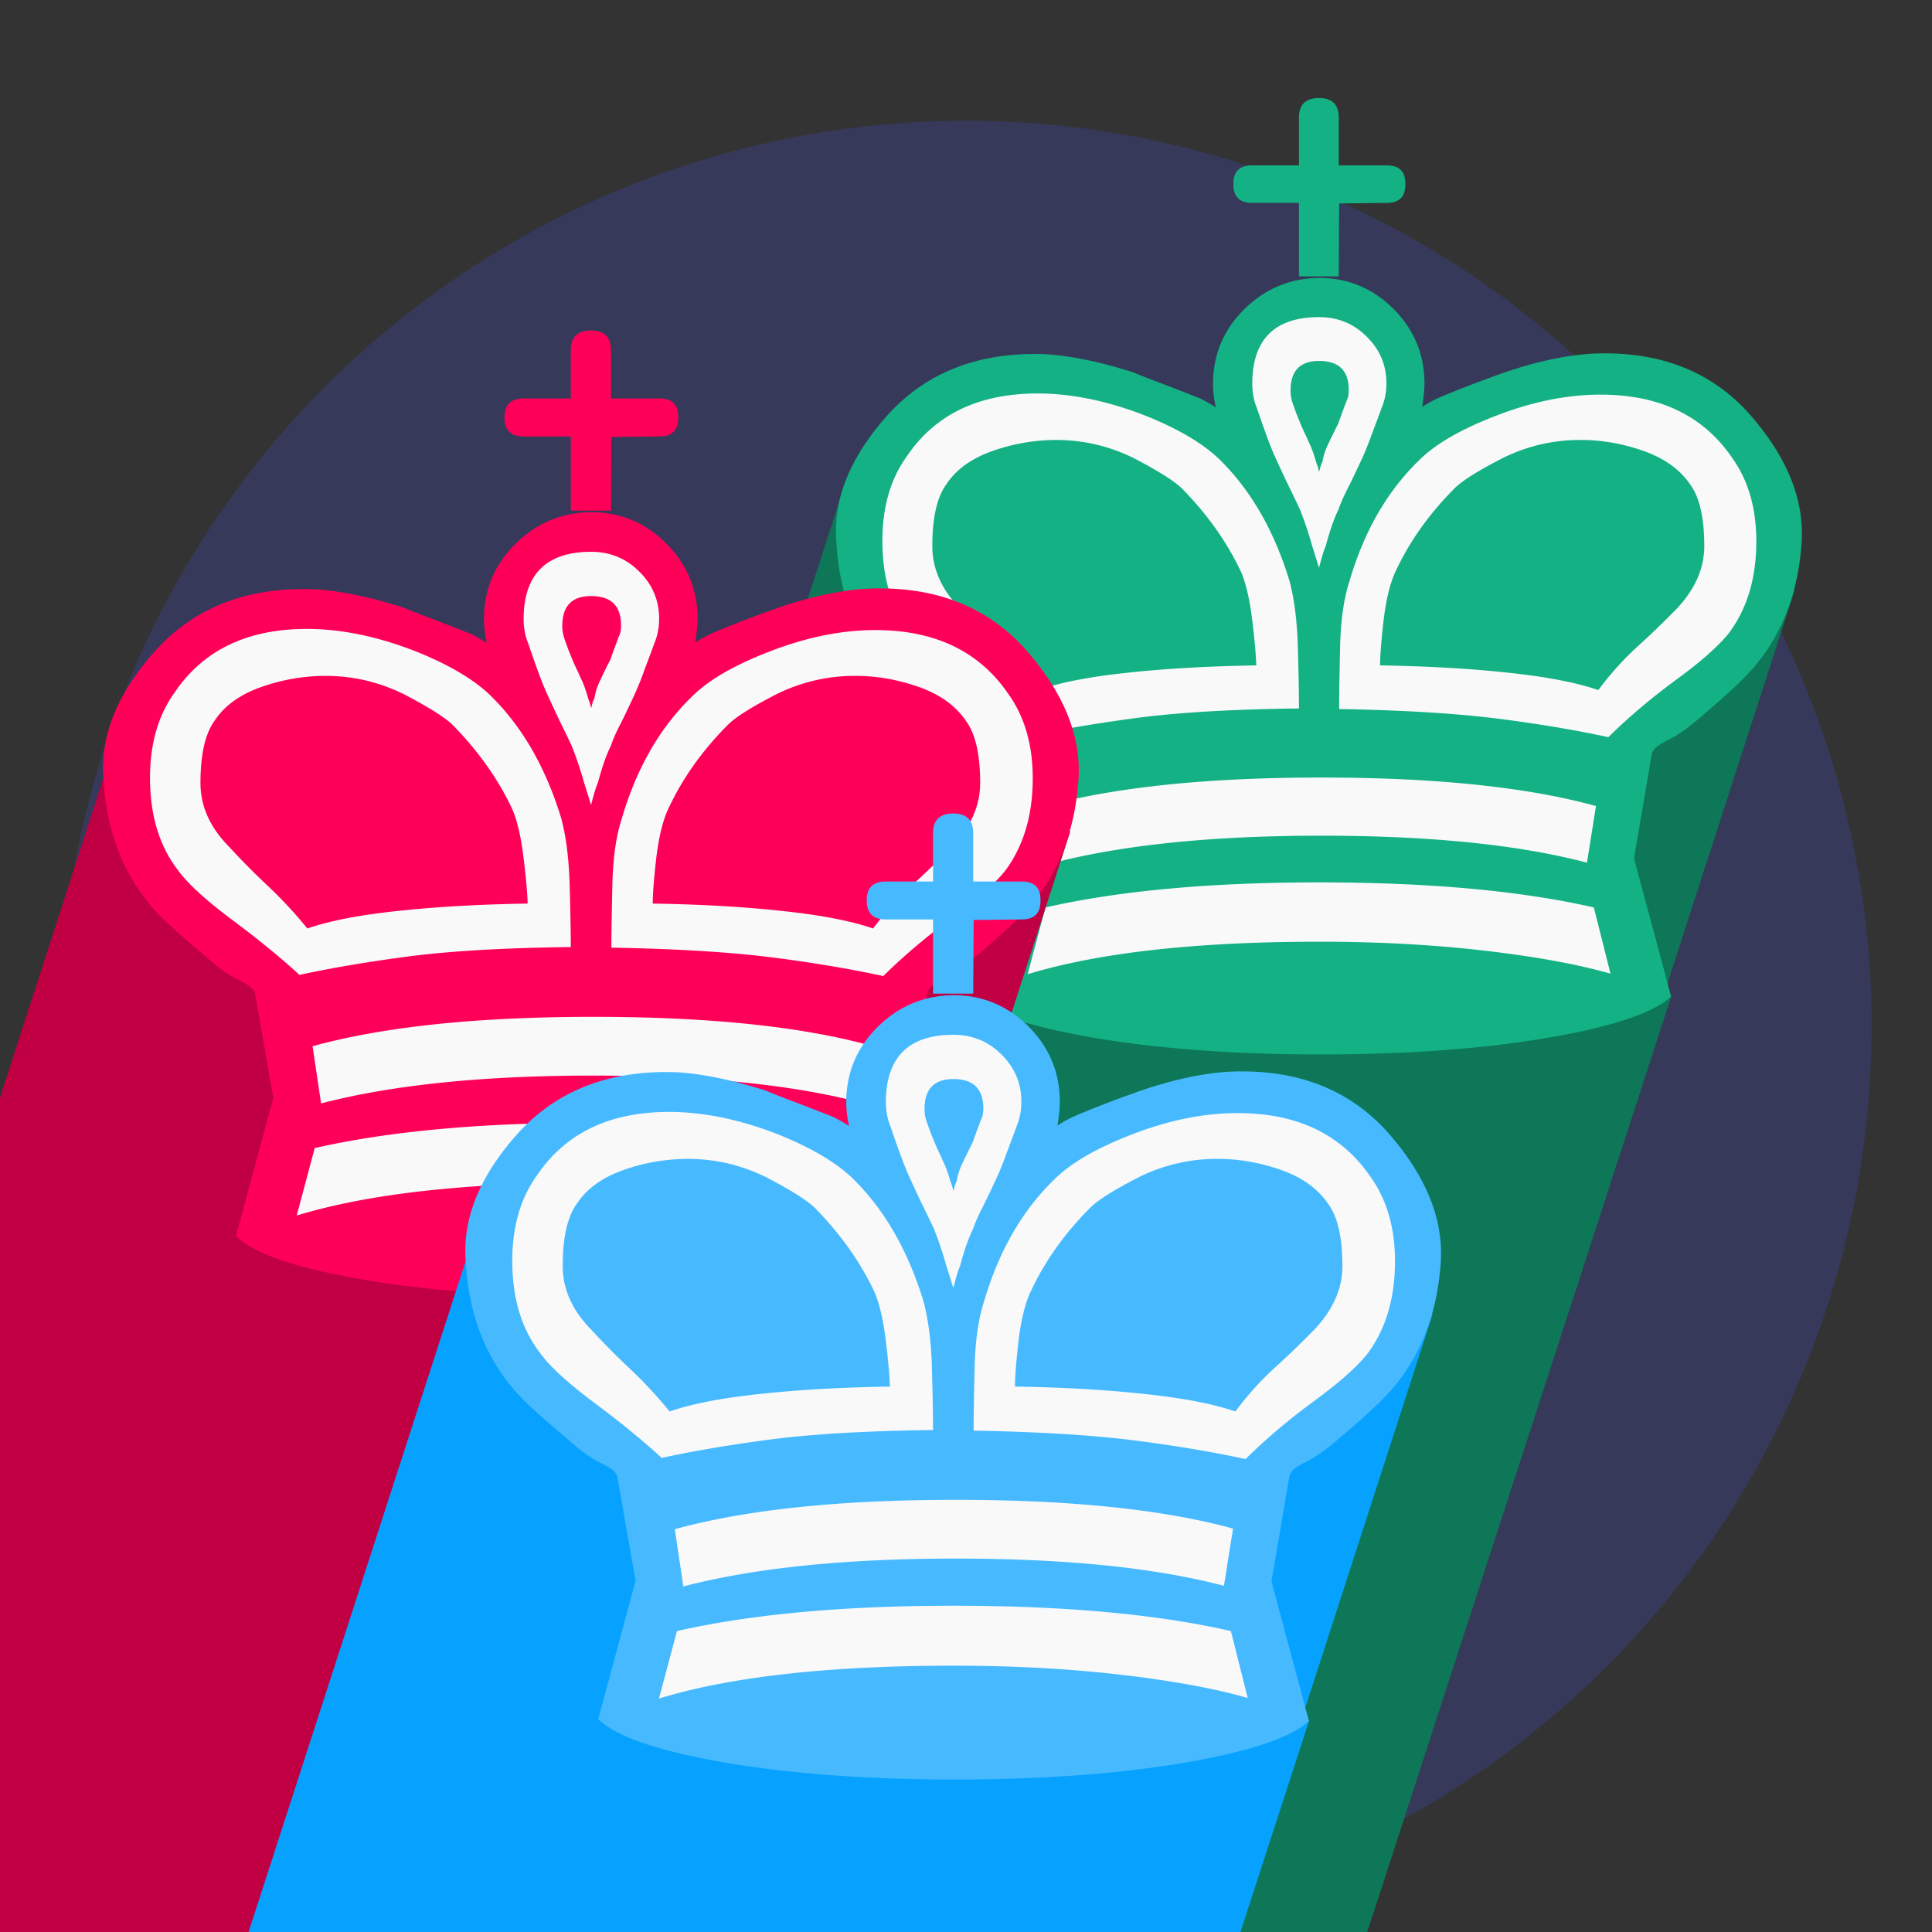<svg height="1024" width="1024" xmlns="http://www.w3.org/2000/svg">
	<rect width="100%" height="100%" fill="#333333" stroke="none"/>
	<defs>
		<clipPath id="c">
			<circle cx="512" cy="544" fill="#363959" fillRule="evenodd" r="480" strokeWidth="16.307"/>
		</clipPath>
		<clipPath id="b">
			<circle cx="512" cy="544" fill="#363959" fillRule="evenodd" r="480" strokeWidth="16.307"/>
		</clipPath>
		<clipPath id="a">
			<circle cx="512" cy="544" fill="#363959" fillRule="evenodd" r="480" strokeWidth="16.307"/>
		</clipPath>
	</defs>
	<circle cx="512" cy="544" fill="#363959" fillRule="evenodd" r="480"/>
	<path clipPath="url(#a)" d="M448 256L225.758 942.867h333.26l-31.637 97.37h192l8.012-24.66h.033l158.345-487.34h-4.242l69.768-215.63-484.762-29.32z" fill="#0d7758"/>
	<g fillRule="evenodd">
		<path d="M709.574 146.473H688.49V107.54H663.73c-6.685 0-10.039-3.258-10.039-9.847v-.3c0-6.492 3.354-9.738 10.039-9.738h24.749V62.403c0-7.008 3.557-10.446 10.661-10.446 6.888 0 10.434 3.438 10.434 10.446v25.252h25.563c6.493 0 9.74 3.234 9.74 9.739v.3c0 6.588-3.247 9.834-9.74 9.834l-25.36.312zM532.39 454.6l-9.74-55.584c-.203 0-.502-.395-.91-1.21-1.018-1.425-3.857-3.246-8.517-5.474-4.564-2.336-10.038-6.193-16.124-11.764a503.005 503.005 0 0 1-20.388-17.849 101.93 101.93 0 0 1-13.177-14.818c-12.087-16.615-18.891-36.716-20.21-60.339-2.036-22.724 7.2-45.449 27.589-68.065 20.592-22.521 48.48-33.159 83.47-31.745 13.082.814 28.511 3.953 46.049 9.535 5.786 2.336 11.667 4.672 17.753 6.9l17.945 6.996c3.15 1.63 5.99 3.246 8.325 4.768a52.469 52.469 0 0 1-1.521-12.47c0-15.418 5.474-28.607 16.531-39.556 10.949-10.853 24.234-16.435 39.651-16.639 15.417 0 28.606 5.582 39.555 16.531C749.524 174.78 755 187.956 755 203.17c0 3.15-.407 7.307-1.21 12.482 2.731-1.725 5.474-3.246 8.014-4.468 9.128-3.953 21.083-8.625 35.997-13.896 17.047-5.774 32.356-9.02 46.048-9.835 34.991-1.629 62.783 9.02 83.172 31.745 19.98 22.617 29.313 45.341 27.887 68.054-1.521 23.635-8.421 43.724-20.484 60.35-3.953 5.38-8.422 10.339-13.393 15.01a485.156 485.156 0 0 1-19.885 17.646c-6.481 5.582-12.063 9.535-16.627 11.763-4.553 2.229-7.188 4.157-8.014 5.475a3.522 3.522 0 0 1-.6.922c-.203.204-.31.408-.31.6l-9.536 55.894 19.682 73.325c-9.943 8.924-32.152 16.231-66.533 22.005-34.488 5.786-74.342 8.625-119.48 8.625-45.94 0-86.418-3.042-121.205-9.032-34.884-6.085-56.793-13.692-65.718-22.712z" fill="#14b184"/>
		<path d="M699.14 250.128a27.492 27.492 0 0 0-1.533-5.067 67.155 67.155 0 0 0-2.935-8.625c-.611-1.318-1.426-3.043-2.336-5.163a108.148 108.148 0 0 1-3.043-6.708c-.599-1.414-1.318-3.235-2.228-5.463-.815-2.336-1.63-4.468-2.24-6.397a20.784 20.784 0 0 1-.803-5.678c0-10.446 4.972-15.716 15.106-15.716 10.542 0 15.729 5.163 15.729 15.417 0 2.635-.408 4.456-1.126 5.678-2.84 7.499-4.253 11.56-4.457 12.17a425.588 425.588 0 0 0-5.678 11.56c-1.425 3.235-2.336 6.086-2.635 8.626-.611 1.21-1.018 2.228-1.222 3.138a25.37 25.37 0 0 1-.599 2.228zM665.862 352.67c-24.75.407-47.366 1.63-67.958 3.857-20.484 2.132-36.297 5.271-47.665 9.224a227.28 227.28 0 0 0-20.592-22.21 395.396 395.396 0 0 1-20.688-20.89c-9.943-10.147-14.807-21.204-14.807-33.267 0-14.914 2.432-25.755 7.404-32.655 5.27-8.026 13.596-13.896 24.653-17.753a101.655 101.655 0 0 1 33.565-5.786c14.303 0 27.888 3.15 40.97 9.535 12.889 6.708 21.406 12.075 25.563 16.028 13.488 13.692 24.042 28.51 31.54 44.527 2.54 5.99 4.469 14.303 5.787 24.845 1.317 10.661 2.036 18.771 2.228 24.557zm33.266-51.726c1.426-5.582 2.54-9.428 3.546-11.56 2.036-7.703 4.264-14.303 6.9-19.682 1.114-3.342 2.839-7.187 5.175-11.656 2.228-4.468 4.672-9.643 7.307-15.32 1.521-3.355 3.235-7.5 4.971-12.375 1.821-4.864 3.642-9.632 5.367-14.4 1.63-3.952 2.432-8.217 2.432-12.781 0-9.74-3.546-17.945-10.446-24.749-6.888-6.888-15.31-10.338-25.252-10.338-23.527 0-35.398 11.86-35.398 35.398 0 4.552.814 8.817 2.431 12.77 4.373 12.89 7.715 21.802 10.05 26.786 2.636 5.678 4.972 10.853 7.188 15.309 2.145 4.468 4.073 8.314 5.583 11.668 2.635 6.588 4.767 13.08 6.588 19.67.42 1.114 1.534 4.97 3.558 11.26zm-10.65 74.546c0-7.906-.203-18.867-.598-32.763-.408-13.991-1.93-25.66-4.469-34.979-8.11-26.474-20.388-47.88-36.92-64.1-8.517-8.326-21.502-16.136-39.147-23.24-20.185-7.906-39.352-11.86-57.405-11.86-31.241 0-54.469 11.153-69.479 33.578-8.517 11.86-12.781 26.774-12.781 44.515 0 19.478 4.767 35.398 14.207 47.88 4.971 7.092 14.495 15.92 28.594 26.474 14.004 10.446 25.97 20.173 35.602 29.11 17.25-3.762 36.716-7.008 58.423-9.847 21.706-2.743 49.701-4.36 83.974-4.768zM853.6 516.066l-8.828-35.1c-38.633-8.816-87.22-13.284-145.643-13.284-57.811 0-106.183 4.468-145.032 13.297l-9.427 35.386c37.614-11.452 89.149-17.238 154.77-17.238 31.434 0 60.747 1.63 87.628 4.768 26.977 3.138 49.187 7.2 66.532 12.17zm-7.702-88.85c-36.417-10.038-85.004-15.105-145.547-15.105-61.058 0-110.149 5.163-147.368 15.417l4.456 30.02c37.435-9.74 84.993-14.615 142.912-14.615 57.608 0 104.566 4.768 140.779 14.303zm-136.12-51.414c34.081.599 62.077 2.324 83.879 5.067 21.706 2.743 41.388 6.085 58.817 9.835 10.865-10.746 22.928-20.892 36.213-30.631s22.617-18.053 27.996-24.953c9.44-12.877 14.207-28.905 14.207-48.168 0-17.55-4.265-32.356-12.782-44.227-15.213-22.4-38.549-33.565-69.778-33.565-18.257 0-37.232 3.953-57.105 11.859-18.053 7.104-31.026 14.818-39.256 23.12-16.83 16.34-29.11 37.734-36.812 64.208-2.947 9.128-4.564 20.688-4.875 34.788-.312 14.099-.504 24.952-.504 32.667zm21.707-23.12c0-5.786.718-13.896 1.916-24.557 1.33-10.542 3.355-18.868 6.098-24.845 7.403-16.028 17.849-30.835 31.54-44.527 3.954-3.953 12.483-9.332 25.564-16.028a91.7 91.7 0 0 1 41.28-9.535c11.141 0 22.102 1.928 33.159 5.786 10.961 3.857 19.275 9.739 24.749 17.753 4.971 6.696 7.51 17.537 7.51 32.655 0 11.86-4.875 22.916-14.614 33.266a483.36 483.36 0 0 1-20.484 19.778c-7.307 6.588-14.399 14.399-21.083 23.323-11.476-3.953-27.493-7.092-47.989-9.224-20.484-2.228-43.005-3.45-67.646-3.857z" fill="#f9f9fa"/>
	</g>
	<path clipPath="url(#b)" d="M64 384l-222.242 686.867h525.291l134.722-414.63h-4.242l69.768-215.63-484.762-29.32z" fill="#c00043"/>
	<g fillRule="evenodd">
		<path d="M323.837 270.64h-21.295v-39.324h-25.01c-6.751 0-10.139-3.291-10.139-9.946v-.302c0-6.558 3.388-9.837 10.14-9.837h24.997v-25.506c0-7.078 3.593-10.55 10.768-10.55 6.958 0 10.539 3.472 10.539 10.55v25.506h25.82c6.558 0 9.837 3.267 9.837 9.837v.302c0 6.655-3.279 9.934-9.837 9.934l-25.614.314zM144.874 581.86l-9.837-56.141c-.205 0-.508-.4-.92-1.222-1.028-1.44-3.895-3.28-8.602-5.53-4.61-2.36-10.14-6.255-16.286-11.881a508.056 508.056 0 0 1-20.593-18.029 102.954 102.954 0 0 1-13.31-14.967c-12.208-16.782-19.08-37.084-20.411-60.945-2.057-22.952 7.272-45.905 27.865-68.749 20.799-22.747 48.966-33.49 84.309-32.063 13.212.823 28.796 3.993 46.51 9.631 5.844 2.36 11.785 4.719 17.931 6.97L249.655 336c3.182 1.646 6.05 3.28 8.41 4.816a52.996 52.996 0 0 1-1.537-12.596c0-15.572 5.53-28.893 16.697-39.952 11.059-10.962 24.477-16.6 40.05-16.806 15.571 0 28.893 5.638 39.951 16.697 10.963 11.071 16.492 24.38 16.492 39.747 0 3.182-.411 7.38-1.222 12.607 2.759-1.742 5.53-3.278 8.095-4.513 9.22-3.992 21.295-8.711 36.358-14.035 17.218-5.832 32.68-9.11 46.51-9.934 35.343-1.645 63.414 9.111 84.007 32.064 20.182 22.844 29.607 45.796 28.168 68.737-1.537 23.872-8.506 44.163-20.69 60.957-3.993 5.432-8.506 10.442-13.528 15.16a490.027 490.027 0 0 1-20.085 17.823c-6.546 5.638-12.184 9.631-16.794 11.882-4.598 2.25-7.26 4.198-8.094 5.529a3.557 3.557 0 0 1-.605.932c-.206.205-.315.411-.315.605l-9.63 56.456 19.878 74.06c-10.042 9.014-32.474 16.395-67.2 22.227-34.834 5.844-75.089 8.712-120.68 8.712-46.401 0-87.285-3.074-122.422-9.123-35.234-6.147-57.363-13.83-66.377-22.94z" fill="#ff0059"/>
		<path d="M313.298 375.336a27.768 27.768 0 0 0-1.548-5.118 67.83 67.83 0 0 0-2.965-8.712c-.617-1.33-1.44-3.073-2.36-5.215a109.234 109.234 0 0 1-3.072-6.776c-.605-1.427-1.331-3.266-2.25-5.517-.824-2.36-1.646-4.513-2.263-6.461a20.993 20.993 0 0 1-.811-5.735c0-10.55 5.021-15.875 15.257-15.875 10.648 0 15.887 5.215 15.887 15.572 0 2.662-.412 4.501-1.138 5.736-2.867 7.574-4.295 11.675-4.5 12.293a429.86 429.86 0 0 0-5.736 11.676c-1.44 3.266-2.36 6.146-2.662 8.711-.617 1.222-1.028 2.25-1.234 3.17-.205.92-.411 1.646-.605 2.25zm-33.612 103.57c-24.997.412-47.841 1.646-68.64 3.897-20.69 2.154-36.661 5.324-48.144 9.316a229.563 229.563 0 0 0-20.799-22.432 399.366 399.366 0 0 1-20.895-21.101c-10.043-10.249-14.955-21.416-14.955-33.6 0-15.064 2.456-26.014 7.477-32.984 5.324-8.106 13.733-14.035 24.9-17.93a102.676 102.676 0 0 1 33.903-5.845c14.447 0 28.168 3.182 41.38 9.631 13.02 6.776 21.622 12.196 25.82 16.19 13.625 13.829 24.284 28.796 31.859 44.973 2.565 6.05 4.513 14.447 5.844 25.094 1.33 10.769 2.056 18.96 2.25 24.804zm33.6-52.244c1.44-5.639 2.565-9.523 3.582-11.676 2.057-7.78 4.307-14.447 6.969-19.88 1.125-3.376 2.868-7.26 5.227-11.773 2.25-4.513 4.719-9.74 7.38-15.475 1.537-3.388 3.267-7.574 5.022-12.499 1.839-4.912 3.678-9.727 5.42-14.543 1.646-3.993 2.457-8.3 2.457-12.91 0-9.837-3.582-18.125-10.551-24.998-6.957-6.957-15.463-10.441-25.506-10.441-23.763 0-35.754 11.978-35.754 35.753 0 4.598.823 8.906 2.457 12.898 4.416 13.02 7.792 22.021 10.151 27.055 2.662 5.735 5.021 10.962 7.26 15.463 2.165 4.513 4.113 8.397 5.638 11.785 2.662 6.654 4.816 13.212 6.655 19.867.423 1.125 1.548 5.021 3.593 11.374zm-10.756 75.294c0-7.985-.206-19.056-.605-33.092-.412-14.132-1.948-25.917-4.513-35.33-8.192-26.74-20.593-48.361-37.29-64.744-8.603-8.41-21.72-16.298-39.542-23.473-20.387-7.986-39.746-11.978-57.98-11.978-31.556 0-55.016 11.264-70.177 33.914-8.603 11.979-12.91 27.043-12.91 44.962 0 19.673 4.815 35.754 14.35 48.361 5.021 7.163 14.64 16.08 28.881 26.74 14.144 10.55 26.232 20.375 35.96 29.402 17.423-3.8 37.085-7.079 59.009-9.946 21.924-2.77 50.2-4.404 84.817-4.816zm166.779 141.987l-8.918-35.451c-39.02-8.905-88.096-13.418-147.105-13.418-58.392 0-107.25 4.513-146.488 13.43l-9.522 35.742c37.992-11.567 90.044-17.411 156.325-17.411 31.749 0 61.356 1.645 88.507 4.815 27.248 3.17 49.68 7.272 67.2 12.293zm-7.78-89.741c-36.783-10.14-85.858-15.258-147.009-15.258-61.67 0-111.254 5.215-148.847 15.572l4.501 30.322c37.81-9.837 85.846-14.762 144.346-14.762 58.187 0 105.616 4.816 142.193 14.447zM324.043 502.27c34.423.605 62.699 2.347 84.72 5.118 21.924 2.77 41.804 6.147 59.408 9.934 10.974-10.854 23.159-21.102 36.577-30.939 13.418-9.836 22.844-18.234 28.276-25.203 9.535-13.007 14.35-29.196 14.35-48.652 0-17.725-4.307-32.68-12.91-44.67-15.366-22.627-38.936-33.903-70.48-33.903-18.439 0-37.604 3.992-57.677 11.978-18.234 7.175-31.338 14.967-39.65 23.352-17 16.504-29.402 38.113-37.182 64.853-2.976 9.22-4.61 20.896-4.924 35.137-.315 14.24-.508 25.203-.508 32.995zm21.924-23.352c0-5.844.726-14.035 1.936-24.804 1.343-10.647 3.388-19.056 6.158-25.094 7.478-16.19 18.029-31.144 31.858-44.974 3.993-3.993 12.608-9.425 25.82-16.189a92.621 92.621 0 0 1 41.695-9.63c11.253 0 22.324 1.947 33.491 5.843 11.071 3.896 19.468 9.837 24.998 17.931 5.021 6.764 7.586 17.714 7.586 32.984 0 11.978-4.924 23.146-14.761 33.6a488.213 488.213 0 0 1-20.69 19.976c-7.38 6.655-14.544 14.543-21.295 23.557-11.592-3.992-27.768-7.162-48.47-9.316-20.69-2.25-43.438-3.485-68.326-3.896z" fill="#f9f9fa"/>
	</g>
	<path clipPath="url(#c)" d="M256 640L33.758 1326.867h525.291l134.722-414.63h-4.242l69.768-215.63-484.762-29.32z" fill="#07a2ff"/>
	<g fillRule="evenodd">
		<path d="M515.837 526.64h-21.295v-39.324h-25.01c-6.751 0-10.139-3.291-10.139-9.946v-.302c0-6.558 3.388-9.837 10.14-9.837h24.997v-25.506c0-7.078 3.593-10.55 10.768-10.55 6.958 0 10.539 3.472 10.539 10.55v25.506h25.82c6.558 0 9.837 3.267 9.837 9.837v.302c0 6.655-3.279 9.934-9.837 9.934l-25.614.314zM336.874 837.86l-9.837-56.141c-.205 0-.508-.4-.92-1.222-1.028-1.44-3.895-3.28-8.602-5.53-4.61-2.36-10.14-6.255-16.286-11.881a508.056 508.056 0 0 1-20.593-18.029 102.954 102.954 0 0 1-13.31-14.967c-12.208-16.782-19.08-37.084-20.411-60.945-2.057-22.952 7.272-45.905 27.865-68.749 20.799-22.747 48.966-33.49 84.309-32.063 13.212.823 28.796 3.993 46.51 9.631 5.844 2.36 11.785 4.719 17.931 6.97L441.655 592c3.182 1.646 6.05 3.28 8.41 4.816a52.996 52.996 0 0 1-1.537-12.596c0-15.572 5.53-28.893 16.697-39.952 11.059-10.962 24.477-16.6 40.05-16.806 15.571 0 28.893 5.638 39.952 16.697 10.962 11.071 16.491 24.38 16.491 39.747 0 3.182-.411 7.38-1.222 12.607 2.759-1.742 5.53-3.278 8.095-4.513 9.22-3.992 21.295-8.711 36.358-14.035 17.218-5.832 32.68-9.11 46.51-9.934 35.343-1.645 63.414 9.111 84.007 32.064 20.182 22.844 29.607 45.796 28.168 68.737-1.537 23.872-8.506 44.163-20.69 60.957-3.993 5.432-8.506 10.442-13.528 15.16a490.027 490.027 0 0 1-20.085 17.823c-6.546 5.638-12.184 9.631-16.794 11.882-4.598 2.25-7.26 4.198-8.094 5.529a3.557 3.557 0 0 1-.605.932c-.206.205-.315.411-.315.605l-9.63 56.456 19.878 74.06c-10.042 9.014-32.474 16.395-67.2 22.227-34.834 5.844-75.089 8.712-120.68 8.712-46.401 0-87.285-3.074-122.422-9.123-35.233-6.147-57.363-13.83-66.377-22.94z" fill="#47baff"/>
		<path d="M505.298 631.336a27.768 27.768 0 0 0-1.548-5.118 67.83 67.83 0 0 0-2.965-8.712c-.617-1.33-1.44-3.073-2.36-5.215a109.234 109.234 0 0 1-3.072-6.776c-.605-1.427-1.331-3.266-2.25-5.517-.824-2.36-1.646-4.513-2.263-6.461a20.993 20.993 0 0 1-.811-5.735c0-10.55 5.021-15.875 15.257-15.875 10.648 0 15.887 5.215 15.887 15.572 0 2.662-.412 4.501-1.138 5.736-2.867 7.574-4.295 11.675-4.5 12.293a429.86 429.86 0 0 0-5.736 11.676c-1.44 3.266-2.359 6.146-2.662 8.711-.617 1.222-1.028 2.25-1.234 3.17-.205.92-.411 1.646-.605 2.25zm-33.612 103.57c-24.997.412-47.841 1.646-68.64 3.897-20.69 2.154-36.661 5.324-48.144 9.316a229.563 229.563 0 0 0-20.799-22.432 399.366 399.366 0 0 1-20.895-21.101c-10.043-10.249-14.955-21.416-14.955-33.6 0-15.064 2.456-26.014 7.477-32.984 5.324-8.106 13.733-14.035 24.9-17.93a102.676 102.676 0 0 1 33.903-5.845c14.447 0 28.168 3.182 41.38 9.631 13.02 6.776 21.622 12.196 25.82 16.19 13.625 13.829 24.284 28.796 31.859 44.973 2.565 6.05 4.513 14.447 5.844 25.094 1.33 10.769 2.057 18.96 2.25 24.804zm33.6-52.244c1.44-5.639 2.565-9.523 3.582-11.676 2.057-7.78 4.307-14.447 6.969-19.88 1.125-3.376 2.868-7.26 5.227-11.773 2.25-4.513 4.719-9.74 7.38-15.475 1.537-3.388 3.267-7.574 5.022-12.499 1.839-4.912 3.678-9.727 5.42-14.543 1.646-3.993 2.457-8.3 2.457-12.91 0-9.837-3.582-18.125-10.551-24.998-6.957-6.957-15.463-10.441-25.506-10.441-23.763 0-35.754 11.978-35.754 35.753 0 4.598.823 8.906 2.457 12.898 4.416 13.02 7.792 22.021 10.151 27.055 2.662 5.735 5.021 10.962 7.26 15.463 2.165 4.513 4.113 8.397 5.638 11.785 2.662 6.654 4.816 13.212 6.655 19.867.423 1.125 1.548 5.021 3.593 11.374zm-10.756 75.294c0-7.985-.206-19.056-.605-33.092-.412-14.132-1.948-25.917-4.513-35.33-8.192-26.74-20.593-48.361-37.29-64.744-8.603-8.41-21.72-16.298-39.542-23.473-20.387-7.986-39.746-11.978-57.98-11.978-31.556 0-55.016 11.264-70.177 33.914-8.603 11.979-12.91 27.043-12.91 44.962 0 19.673 4.816 35.754 14.35 48.361 5.021 7.163 14.64 16.08 28.881 26.74 14.144 10.55 26.232 20.375 35.96 29.402 17.423-3.8 37.085-7.079 59.009-9.946 21.924-2.77 50.2-4.404 84.817-4.816zm166.779 141.987l-8.918-35.451c-39.02-8.905-88.096-13.418-147.105-13.418-58.392 0-107.25 4.513-146.488 13.43l-9.522 35.742c37.992-11.567 90.044-17.411 156.325-17.411 31.749 0 61.356 1.645 88.507 4.815 27.248 3.17 49.68 7.272 67.2 12.293zm-7.78-89.741c-36.783-10.14-85.858-15.258-147.009-15.258-61.67 0-111.254 5.215-148.847 15.572l4.501 30.322c37.81-9.837 85.846-14.762 144.346-14.762 58.187 0 105.616 4.816 142.193 14.447zM516.043 758.27c34.423.605 62.699 2.347 84.72 5.118 21.924 2.77 41.804 6.147 59.408 9.934 10.974-10.854 23.159-21.102 36.577-30.939 13.418-9.836 22.844-18.234 28.276-25.203 9.535-13.007 14.35-29.196 14.35-48.652 0-17.725-4.307-32.68-12.91-44.67-15.366-22.627-38.936-33.903-70.48-33.903-18.439 0-37.604 3.992-57.677 11.978-18.234 7.175-31.338 14.967-39.65 23.352-17 16.504-29.402 38.113-37.182 64.853-2.976 9.22-4.61 20.896-4.924 35.137-.315 14.24-.508 25.203-.508 32.995zm21.924-23.352c0-5.844.726-14.035 1.936-24.804 1.343-10.647 3.388-19.056 6.158-25.094 7.478-16.19 18.029-31.144 31.858-44.974 3.993-3.993 12.608-9.425 25.82-16.189a92.621 92.621 0 0 1 41.695-9.63c11.253 0 22.324 1.947 33.491 5.843 11.071 3.896 19.468 9.837 24.998 17.931 5.021 6.764 7.586 17.714 7.586 32.984 0 11.978-4.924 23.146-14.761 33.6a488.213 488.213 0 0 1-20.69 19.976c-7.38 6.655-14.544 14.543-21.295 23.557-11.592-3.992-27.768-7.162-48.47-9.316-20.69-2.25-43.438-3.485-68.326-3.896z" fill="#f9f9fa"/>
	</g>
</svg>
